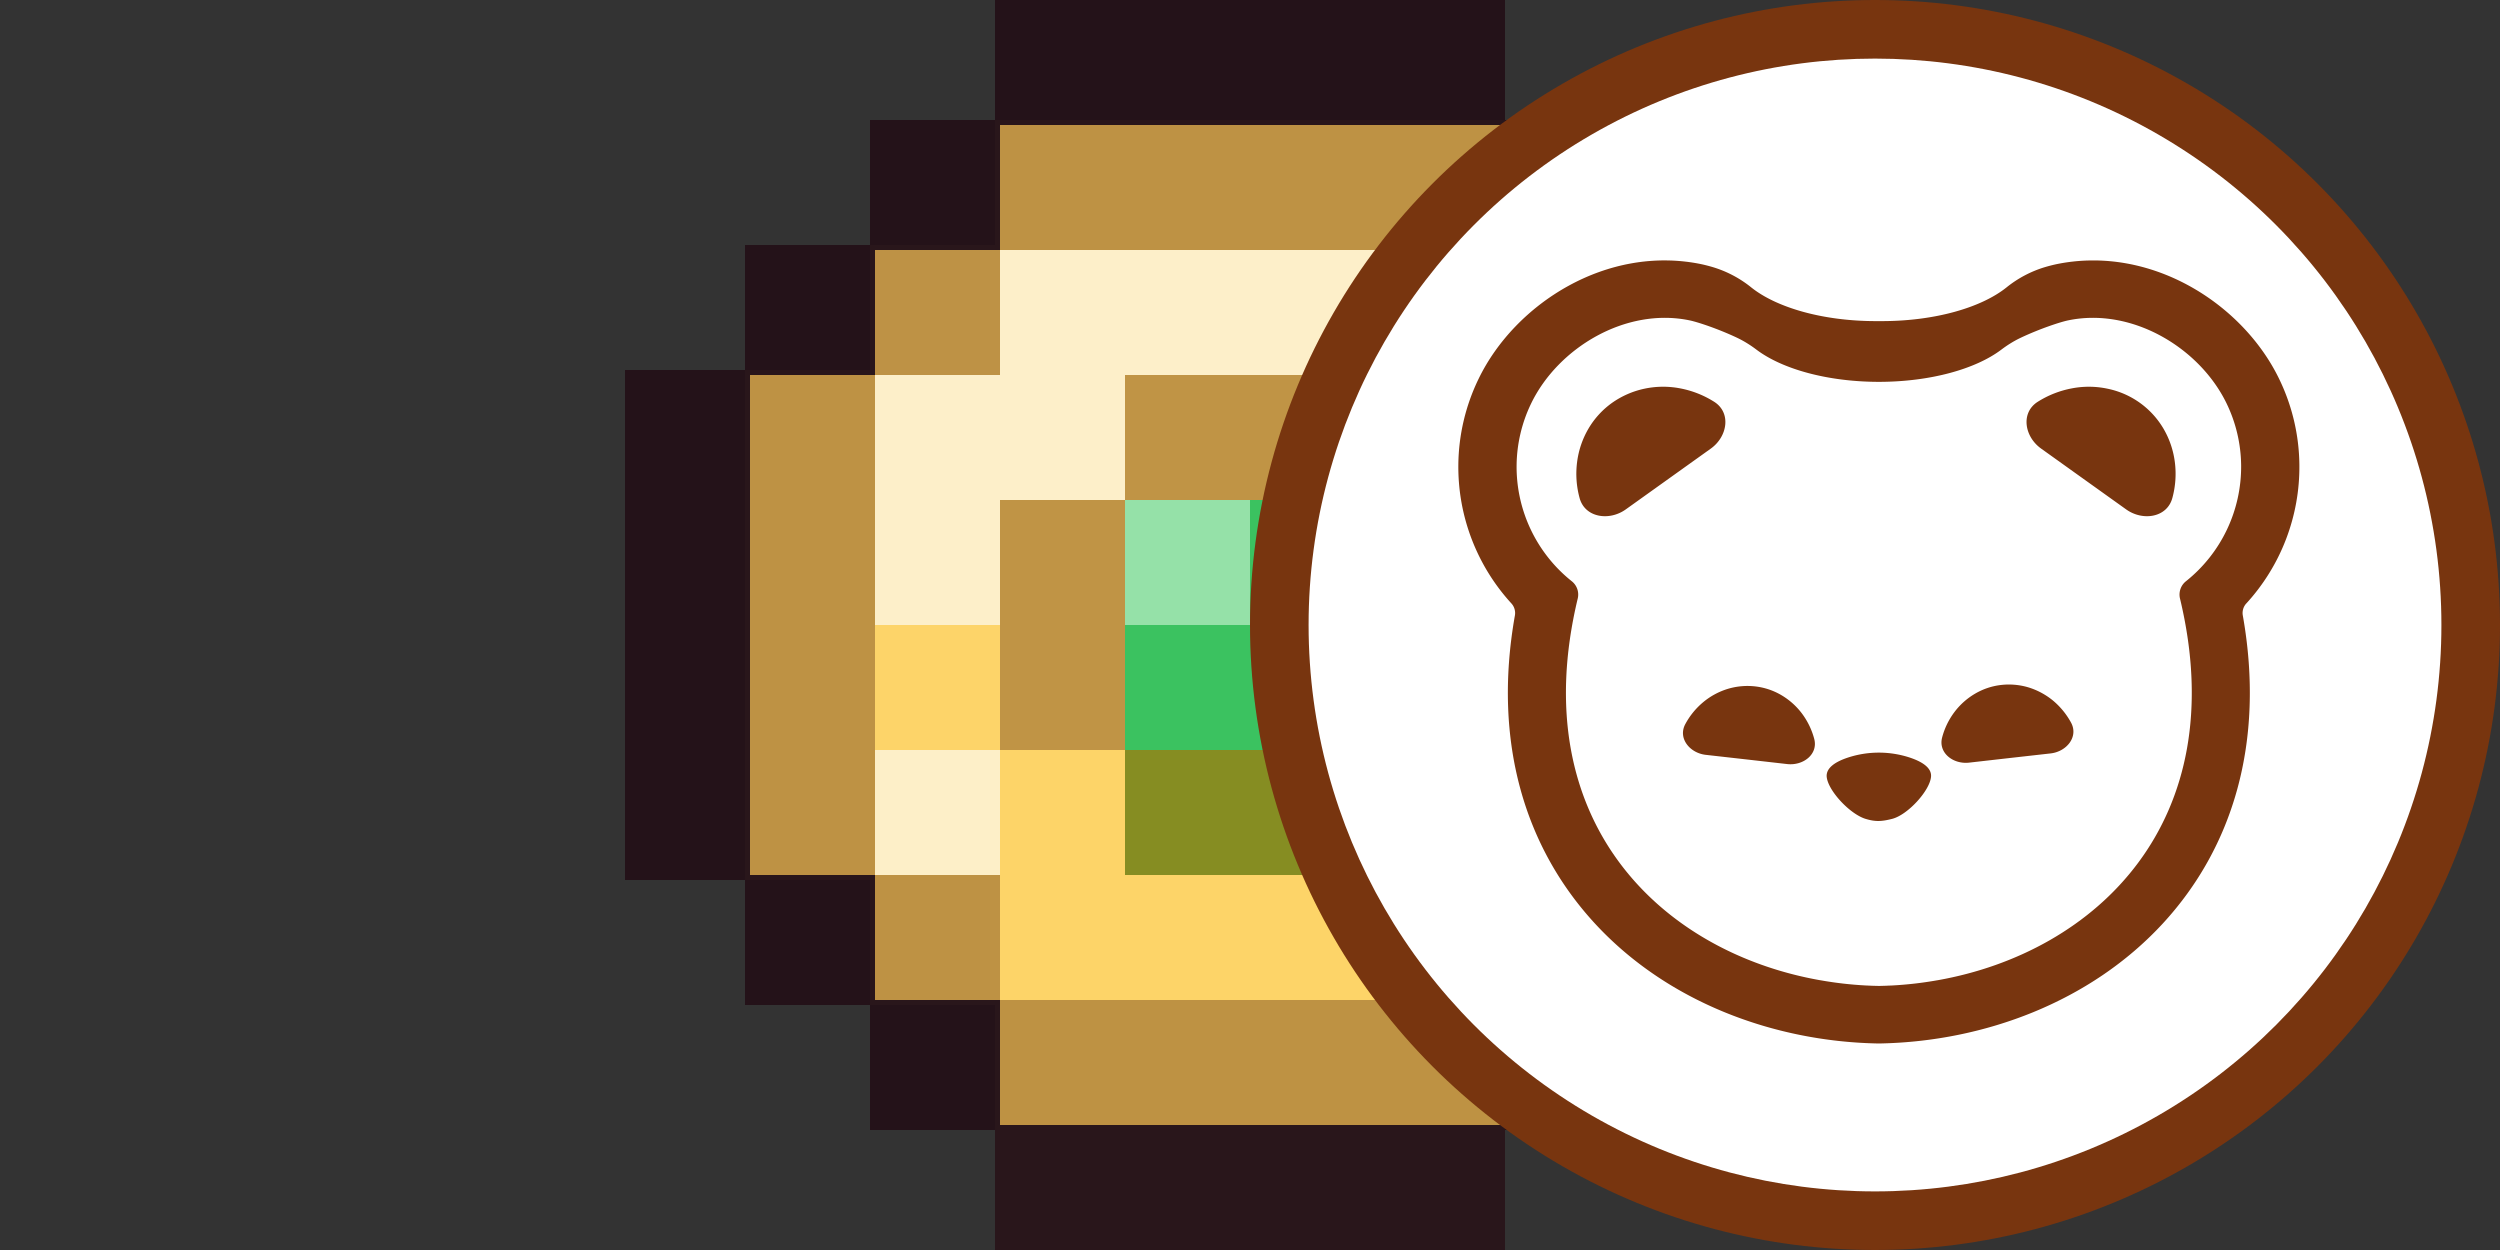 <svg xmlns="http://www.w3.org/2000/svg" viewBox="0 0 256 128"><rect x="0" y="0" width="256" height="128" fill="#333333" stroke="none"/><svg viewBox="0 0 128 128"><path fill="#FDD468" d="M37.888 0h52.224v12.288h12.8v12.8h12.8v12.8H128v52.224h-12.288v12.8h-12.8v12.8h-12.8V128H37.888v-12.288h-12.8v-12.8h-12.8v-12.8H0V37.888h12.288v-12.8h12.8v-12.8h12.8z"/><path fill="#29161B" d="M37.888 0h52.224v12.288h12.8v12.8h12.8v12.8H128v52.224h-12.288v12.8h-12.8v12.8h-12.8V128H37.888v-12.288h-12.8v-12.8h-12.8v-12.8H0V37.888h12.288v-12.8h12.8v-12.8h12.8zm.512 12.8v12.8H25.6v12.8H12.8v51.2h12.8v12.8h12.8v12.8h51.2v-12.8h12.8V89.6h12.8V38.4h-12.8V25.6H89.6V12.8z"/><path fill="#FDEFC9" d="M25.6 25.6h51.2v12.8H51.2v12.8H38.4v38.4H12.8V38.4h12.8z"/><path fill="#FDD468" d="M38.4 12.8h51.2v12.8h12.8v12.8H89.6v38.4H76.8V51.2H51.2V38.4h25.6V25.6H38.4z"/><path fill="#3BC260" d="M51.2 51.2h25.6v38.4H51.2z"/><path fill="#BE9243" d="M38.4 102.4h51.2v12.8H38.4zm64-64h12.8v51.2h-12.8z"/><path fill="#BE9244" d="M12.8 38.4h12.8v51.2H12.8zm25.6-25.6h51.2v12.8H38.4z"/><path fill="#241219" d="M0 37.888h12.288v52.224H0zM37.888 0h52.224v12.288H37.888z"/><path fill="#868D22" d="M51.2 76.8h25.6v12.8H51.2z"/><path fill="#C09445" d="M38.4 51.2h12.8v25.6H38.4z"/><path fill="#868D22" d="M76.8 51.2h12.8v25.6H76.8z"/><path fill="#C09445" d="M51.2 38.4h25.6v12.8H51.2z"/><path fill="#241219" d="M90.112 102.912h12.8v12.8h-12.8zm-65.024 0h12.8v12.8h-12.8zm77.824-12.8h12.8v12.8h-12.8z"/><path fill="#BE9244" d="M25.6 89.6h12.8v12.8H25.6z"/><path fill="#241219" d="M12.288 90.112h12.8v12.8h-12.8z"/><path fill="#BE9243" d="M89.6 89.6h12.8v12.8H89.6z"/><path fill="#FDEFC8" d="M25.6 76.8h12.8v12.8H25.6z"/><path fill="#FDD469" d="M25.6 64h12.8v12.8H25.6z"/><path fill="#95E1A8" d="M51.2 51.2H64V64H51.2z"/><path fill="#FDEFC8" d="M89.6 38.4h12.8v12.8H89.6z"/><path fill="#BE9244" d="M89.6 25.6h12.8v12.8H89.6z"/><path fill="#BE9245" d="M25.6 25.6h12.8v12.8H25.6z"/><path fill="#241219" d="M102.912 25.088h12.8v12.8h-12.8zm-90.624 0h12.8v12.8h-12.8zm77.824-12.8h12.8v12.8h-12.8zm-65.024 0h12.8v12.8h-12.8z"/></svg><svg x="64" viewBox="0 0 128 128"><circle cx="64" cy="64" r="64" fill="#78350F"/><circle cx="64" cy="64" r="58" fill="#fff"/><path fill="#78350F" d="M47.52 41.136a10 10 0 0 0-3.486-1.37 9.2 9.2 0 0 0-3.668.042 9 9 0 0 0-3.288 1.442 8.6 8.6 0 0 0-2.414 2.634 9 9 0 0 0-1.168 3.424 9.4 9.4 0 0 0 .252 3.682c.538 2.012 3.024 2.396 4.732 1.172l4.352-3.112 4.364-3.12c1.706-1.226 2.104-3.674.324-4.794m46.014 2.748a8.66 8.66 0 0 0-5.702-4.076 9.2 9.2 0 0 0-3.668-.04 10 10 0 0 0-3.488 1.368c-1.78 1.12-1.38 3.568.326 4.792l4.364 3.122 4.352 3.112c1.708 1.224 4.194.84 4.732-1.172a9.4 9.4 0 0 0 .252-3.682 9 9 0 0 0-1.168-3.424M67.63 77.598a10.16 10.16 0 0 0-6.47 0c-1.16.394-2.172 1.006-2.108 1.928.116 1.412 2.36 3.828 3.982 4.326.992.3 1.614.28 2.72 0 1.622-.416 3.878-2.914 3.984-4.326.074-.922-.95-1.532-2.108-1.928m-11.118-4.544a7.2 7.2 0 0 0-2.128-1.888 6.8 6.8 0 0 0-2.666-.88 7 7 0 0 0-2.804.258c-.906.28-1.76.736-2.508 1.36a7.6 7.6 0 0 0-1.834 2.25c-.77 1.44.454 2.956 2.098 3.142l4.152.468 4.184.476c1.644.188 3.192-1.006 2.77-2.582a7.6 7.6 0 0 0-1.264-2.604m25.736-1.298a7.4 7.4 0 0 0-2.51-1.36 7 7 0 0 0-2.802-.258 6.8 6.8 0 0 0-2.666.882 7.2 7.2 0 0 0-2.13 1.888 7.5 7.5 0 0 0-1.264 2.604c-.42 1.576 1.128 2.77 2.76 2.582l4.186-.476 4.16-.468c1.646-.186 2.868-1.7 2.1-3.142a7.8 7.8 0 0 0-1.834-2.252"/><path fill="#78350F" d="M102.018 61.8a20.7 20.7 0 0 0 5.438-14.22 20.6 20.6 0 0 0-2.076-8.788c-3.732-7.718-13.174-13.744-22.838-11.732q-.59.13-1.168.302a11.6 11.6 0 0 0-3.92 2.08c-2.582 2.06-7.326 3.44-12.752 3.44h-.616c-5.424 0-10.168-1.384-12.75-3.444a11.6 11.6 0 0 0-3.922-2.078 16 16 0 0 0-1.168-.302c-9.662-2.012-19.104 4.014-22.836 11.732a20.6 20.6 0 0 0-2.076 8.786 20.72 20.72 0 0 0 5.44 14.222 1.46 1.46 0 0 1 .356 1.204c-2.328 13.1 1.108 23.88 8.18 31.554 7.428 8.06 18.324 12.076 28.894 12.294h.382c10.568-.218 21.466-4.232 28.894-12.292 7.072-7.676 10.508-18.454 8.18-31.556a1.45 1.45 0 0 1 .356-1.204zm-6.186-2.272a1.74 1.74 0 0 0-.6 1.764c5.49 22.872-8.62 36.224-24.83 39.086h-.01a38 38 0 0 1-4.732.54c-.094 0-.2.01-.294.01-.296.02-.6.02-.896.032h-.074l-.02-.002h-.054c-.296-.01-.6-.01-.896-.03-.094 0-.2-.012-.296-.012a38 38 0 0 1-4.73-.54h-.012C42.18 97.516 28.068 84.164 33.56 61.29a1.74 1.74 0 0 0-.6-1.762 15 15 0 0 1-5.66-11.9 14.9 14.9 0 0 1 1.486-6.306c2.76-5.716 9.706-9.876 16.23-8.516.764.156 2.812.82 4.808 1.756.724.34 1.404.764 2.04 1.244 2.616 1.976 7.25 3.29 12.532 3.296 5.284-.004 9.92-1.32 12.534-3.294.636-.48 1.314-.904 2.04-1.244 1.994-.936 4.042-1.6 4.808-1.758 6.522-1.36 13.468 2.8 16.23 8.518a14.9 14.9 0 0 1 1.484 6.306 15 15 0 0 1-5.66 11.898"/></svg></svg>
